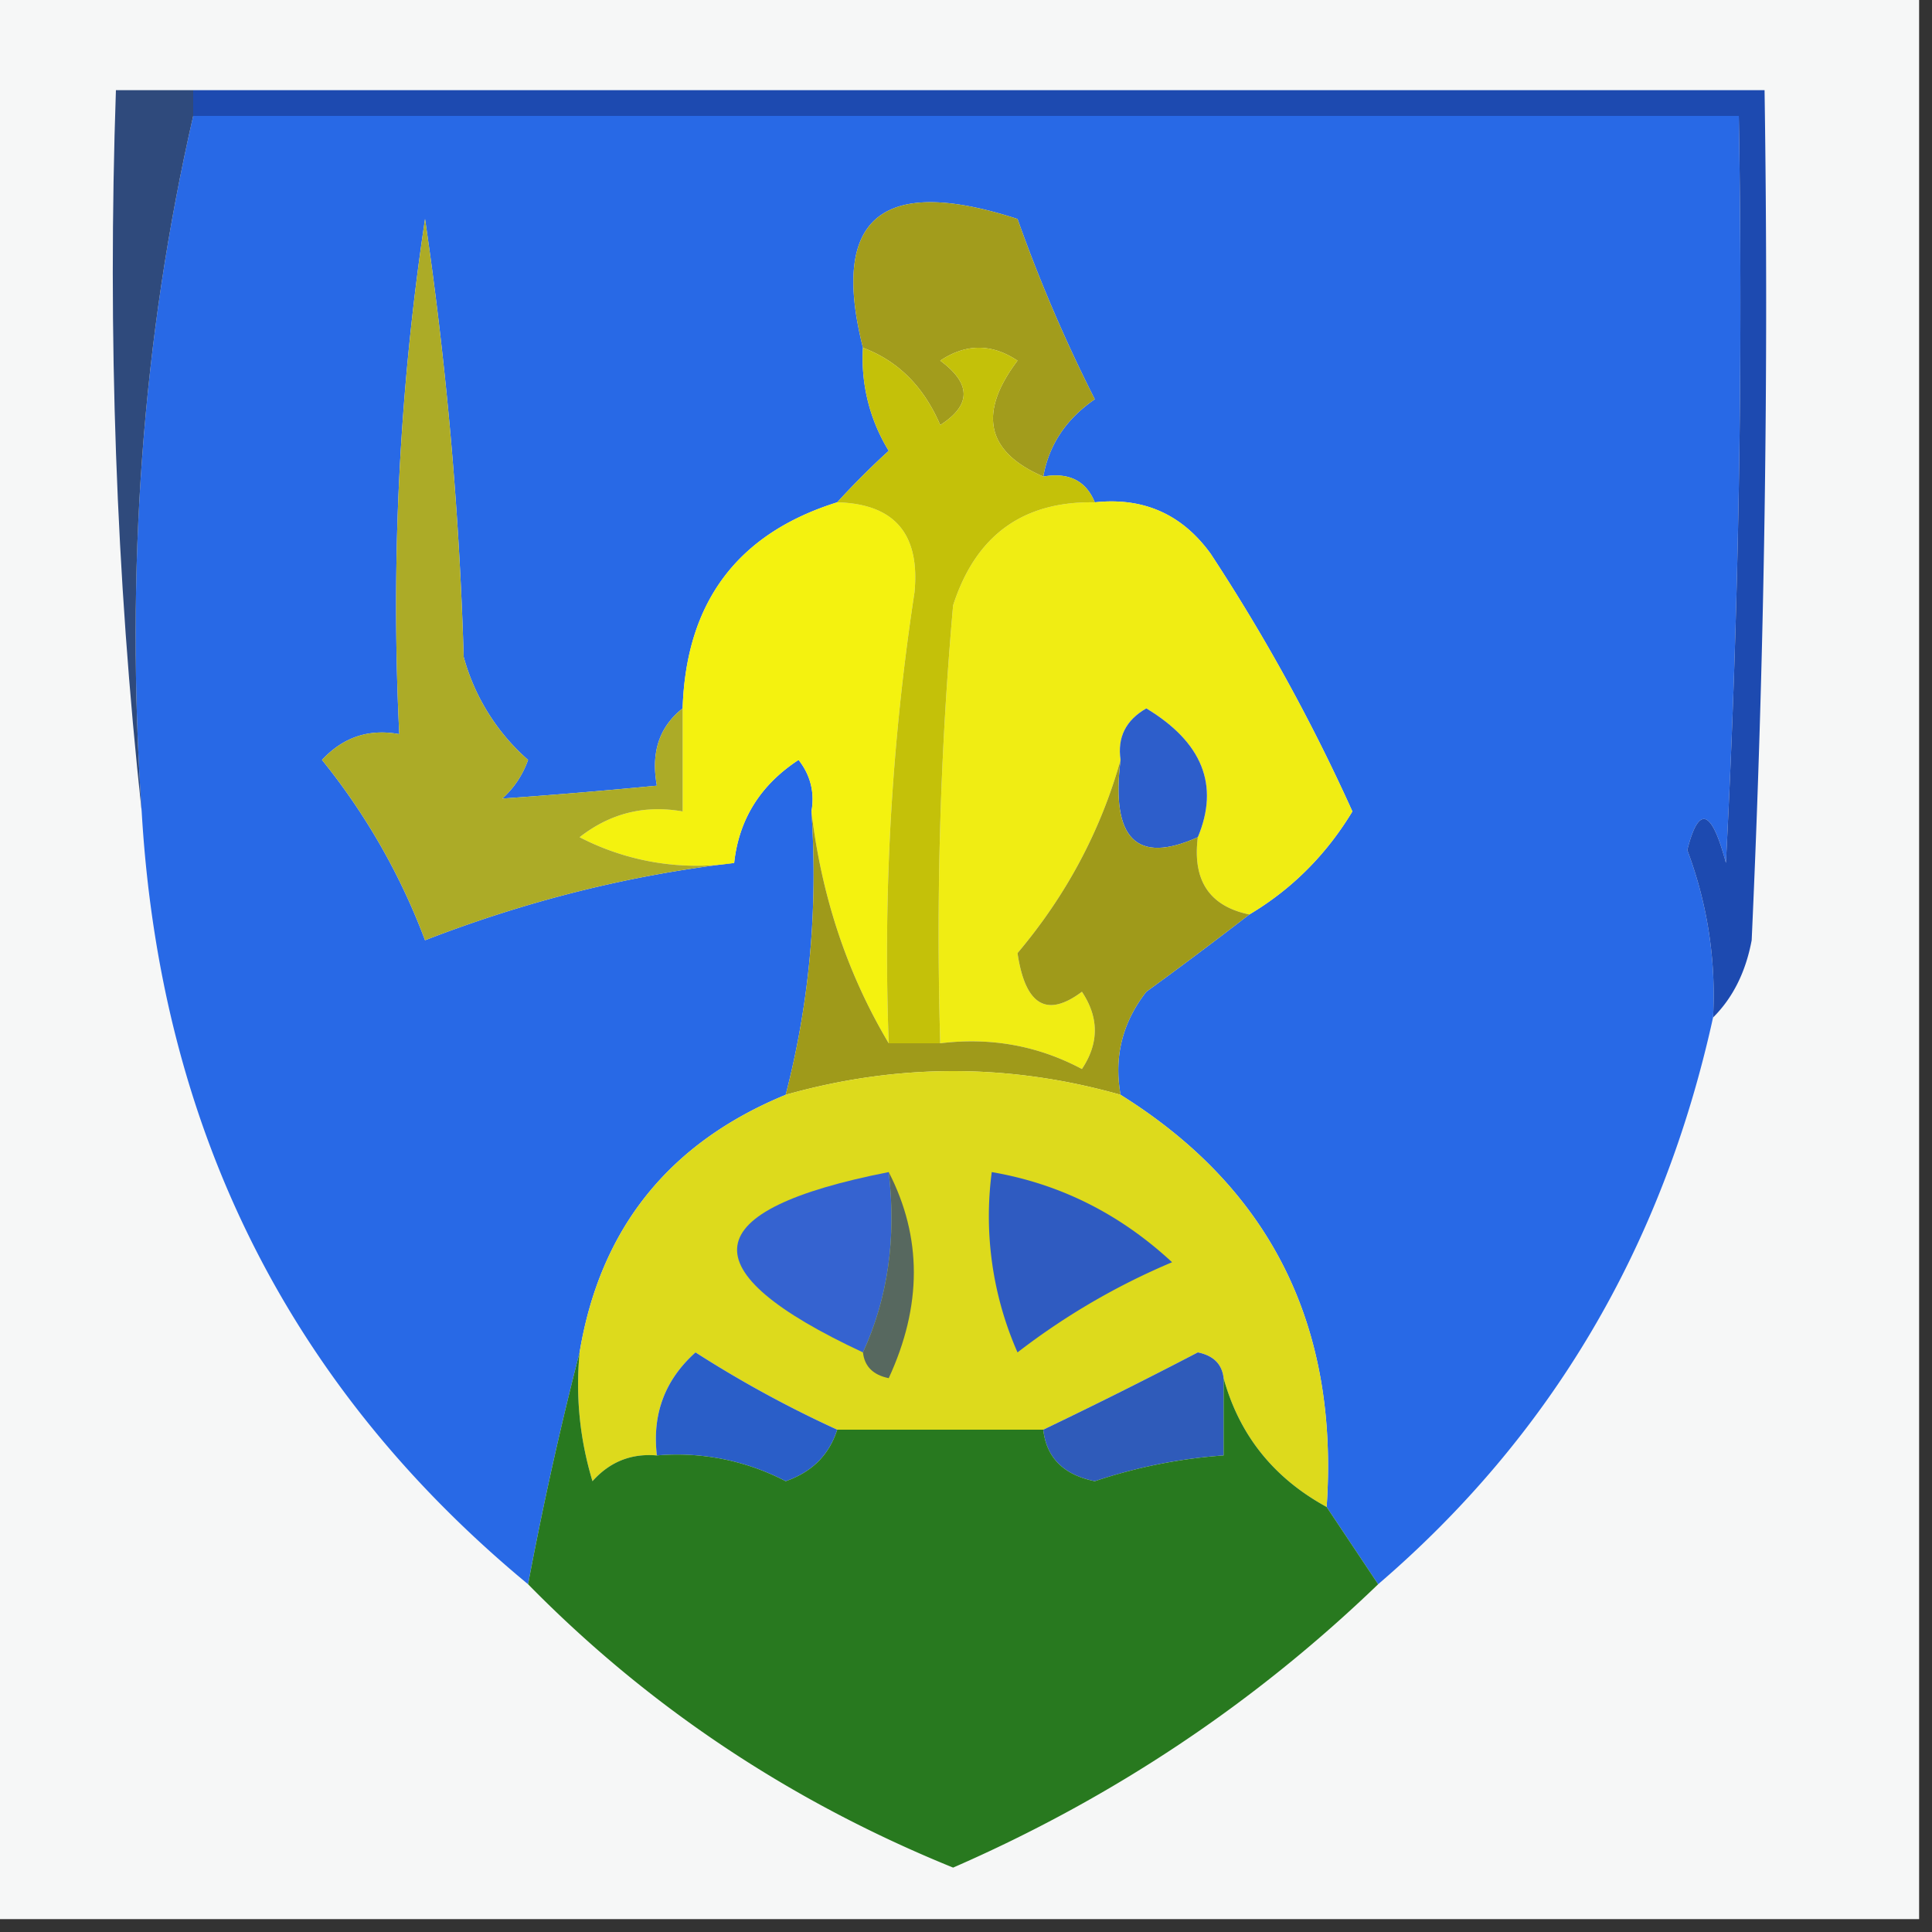 <svg xmlns="http://www.w3.org/2000/svg" width="75" height="75" style="shape-rendering:geometricPrecision;text-rendering:geometricPrecision;image-rendering:optimizeQuality;fill-rule:evenodd;clip-rule:evenodd"><rect width="100%" height="100%" fill="#333333" stroke="none"/><path style="opacity:1" fill="#f6f7f7" d="M-.5-.5h75v75h-75v-75z"/><path style="opacity:1" fill="#2869e6" d="M7.5 4.5h60c.166 9.672 0 19.34-.5 29-.556-2.095-1.056-2.262-1.5-.5a15.902 15.902 0 0 1 1 6.5c-1.957 8.908-6.29 16.242-13 22l-2-3c.482-7.036-2.184-12.37-8-16-.262-1.478.071-2.811 1-4a171.62 171.62 0 0 0 4-3c1.645-.979 2.979-2.312 4-4a72.522 72.522 0 0 0-5.5-10c-1.11-1.537-2.61-2.203-4.5-2-.342-.838-1.008-1.172-2-1 .221-1.235.888-2.235 2-3a59.58 59.58 0 0 1-3-7c-5.275-1.713-7.275-.046-6 5a6.845 6.845 0 0 0 1 4 30.943 30.943 0 0 0-2 2c-3.869 1.21-5.869 3.876-6 8-.904.709-1.237 1.709-1 3-2.075.198-4.075.365-6 .5.457-.414.79-.914 1-1.5a8.19 8.19 0 0 1-2.5-4c-.17-5.696-.67-11.362-1.5-17-.997 6.633-1.33 13.3-1 20-1.175-.219-2.175.114-3 1a25.183 25.183 0 0 1 4 7c3.948-1.53 7.948-2.53 12-3 .185-1.696 1.019-3.03 2.5-4 .464.594.631 1.261.5 2 .256 3.77-.077 7.436-1 11-4.537 1.867-7.204 5.2-8 10-.745 2.89-1.412 5.89-2 9-9.283-7.68-14.283-17.68-15-30-.638-9.395.029-18.395 2-27z"/><path style="opacity:1" fill="#a29c1c" d="M40.5 18.5c-2.21-.955-2.543-2.455-1-4.5-1-.667-2-.667-3 0 1.211.893 1.211 1.726 0 2.5-.641-1.493-1.641-2.493-3-3-1.275-5.046.725-6.713 6-5a59.58 59.58 0 0 0 3 7c-1.112.765-1.779 1.765-2 3z"/><path style="opacity:1" fill="#2f4a7c" d="M7.5 3.5v1c-1.971 8.604-2.638 17.605-2 27-.994-9.152-1.327-18.485-1-28h3z"/><path style="opacity:1" fill="#1d4ab0" d="M7.5 4.5v-1h61c.166 11.005 0 22.005-.5 33-.232 1.237-.732 2.237-1.5 3a15.902 15.902 0 0 0-1-6.5c.444-1.762.944-1.595 1.5.5.5-9.66.666-19.328.5-29h-60z"/><path style="opacity:1" fill="#f4f20f" d="M32.5 19.5c2.222.059 3.222 1.225 3 3.5a92.6 92.6 0 0 0-1 17.5c-1.61-2.703-2.61-5.703-3-9a2.428 2.428 0 0 0-.5-2c-1.481.97-2.315 2.304-2.5 4a9.864 9.864 0 0 1-6-1c1.189-.929 2.522-1.262 4-1v-4c.131-4.124 2.131-6.79 6-8z"/><path style="opacity:1" fill="#f0ed13" d="M42.5 19.5c1.89-.203 3.39.463 4.5 2a72.522 72.522 0 0 1 5.5 10c-1.021 1.688-2.355 3.021-4 4-1.548-.321-2.215-1.321-2-3 .844-2.019.177-3.685-2-5-.797.457-1.13 1.124-1 2-.773 2.755-2.106 5.255-4 7.5.3 2.024 1.133 2.524 2.5 1.5.667 1 .667 2 0 3-1.7-.906-3.533-1.24-5.5-1-.166-5.676 0-11.343.5-17 .875-2.715 2.708-4.048 5.5-4z"/><path style="opacity:1" fill="#2d5ecb" d="M46.5 32.5c-2.38 1.067-3.38.067-3-3-.13-.876.203-1.543 1-2 2.177 1.315 2.844 2.981 2 5z"/><path style="opacity:1" fill="#acab27" d="M26.5 27.5v4c-1.478-.262-2.811.071-4 1a9.864 9.864 0 0 0 6 1c-4.052.47-8.052 1.47-12 3a25.183 25.183 0 0 0-4-7c.825-.886 1.825-1.219 3-1-.33-6.7.003-13.367 1-20 .83 5.638 1.33 11.304 1.5 17a8.19 8.19 0 0 0 2.5 4 3.646 3.646 0 0 1-1 1.5c1.925-.135 3.925-.302 6-.5-.237-1.291.096-2.291 1-3z"/><path style="opacity:1" fill="#c4c109" d="M33.5 13.5c1.359.507 2.359 1.507 3 3 1.211-.774 1.211-1.607 0-2.5 1-.667 2-.667 3 0-1.543 2.045-1.21 3.545 1 4.5.992-.172 1.658.162 2 1-2.792-.048-4.625 1.285-5.5 4-.5 5.657-.666 11.324-.5 17h-2a92.6 92.6 0 0 1 1-17.5c.222-2.275-.778-3.441-3-3.5a30.943 30.943 0 0 1 2-2 6.845 6.845 0 0 1-1-4z"/><path style="opacity:1" fill="#9f9a1a" d="M43.5 29.5c-.38 3.067.62 4.067 3 3-.215 1.679.452 2.679 2 3a171.62 171.62 0 0 1-4 3c-.929 1.189-1.262 2.522-1 4-4.322-1.226-8.656-1.226-13 0 .923-3.564 1.256-7.23 1-11 .39 3.297 1.39 6.297 3 9h2c1.967-.24 3.8.094 5.5 1 .667-1 .667-2 0-3-1.367 1.024-2.2.524-2.5-1.5 1.894-2.245 3.227-4.745 4-7.5z"/><path style="opacity:1" fill="#ddda1c" d="M43.5 42.5c5.816 3.63 8.482 8.964 8 16-2.056-1.122-3.389-2.789-4-5-.06-.543-.393-.876-1-1a199.631 199.631 0 0 1-6 3h-8a44.334 44.334 0 0 1-5.5-3c-1.188 1.063-1.688 2.397-1.5 4-.996-.086-1.83.248-2.5 1-.494-1.634-.66-3.3-.5-5 .796-4.8 3.463-8.133 8-10 4.344-1.226 8.678-1.226 13 0z"/><path style="opacity:1" fill="#57685f" d="M34.5 45.5c1.3 2.524 1.3 5.19 0 8-.607-.124-.94-.457-1-1 .968-2.107 1.302-4.44 1-7z"/><path style="opacity:1" fill="#3563d0" d="M34.5 45.5c.302 2.56-.032 4.893-1 7-6.834-3.191-6.5-5.525 1-7z"/><path style="opacity:1" fill="#2f5bc1" d="M38.5 45.5c2.64.454 4.973 1.62 7 3.5a26.86 26.86 0 0 0-6 3.5 13.117 13.117 0 0 1-1-7z"/><path style="opacity:1" fill="#2a5ec8" d="M32.5 55.5c-.311.978-.978 1.645-2 2a9.106 9.106 0 0 0-5-1c-.188-1.603.312-2.937 1.5-4a44.334 44.334 0 0 0 5.5 3z"/><path style="opacity:1" fill="#2f5bba" d="M47.5 53.5v3c-1.699.12-3.365.454-5 1-1.213-.247-1.88-.914-2-2a199.631 199.631 0 0 0 6-3c.607.124.94.457 1 1z"/><path style="opacity:1" fill="#28791f" d="M22.5 52.5c-.16 1.7.006 3.366.5 5 .67-.752 1.504-1.086 2.5-1a9.106 9.106 0 0 1 5 1c1.022-.355 1.689-1.022 2-2h8c.12 1.086.787 1.753 2 2a20.228 20.228 0 0 1 5-1v-3c.611 2.211 1.944 3.878 4 5l2 3c-4.81 4.633-10.31 8.3-16.5 11-6.323-2.568-11.823-6.235-16.5-11 .588-3.11 1.255-6.11 2-9z"/></svg>